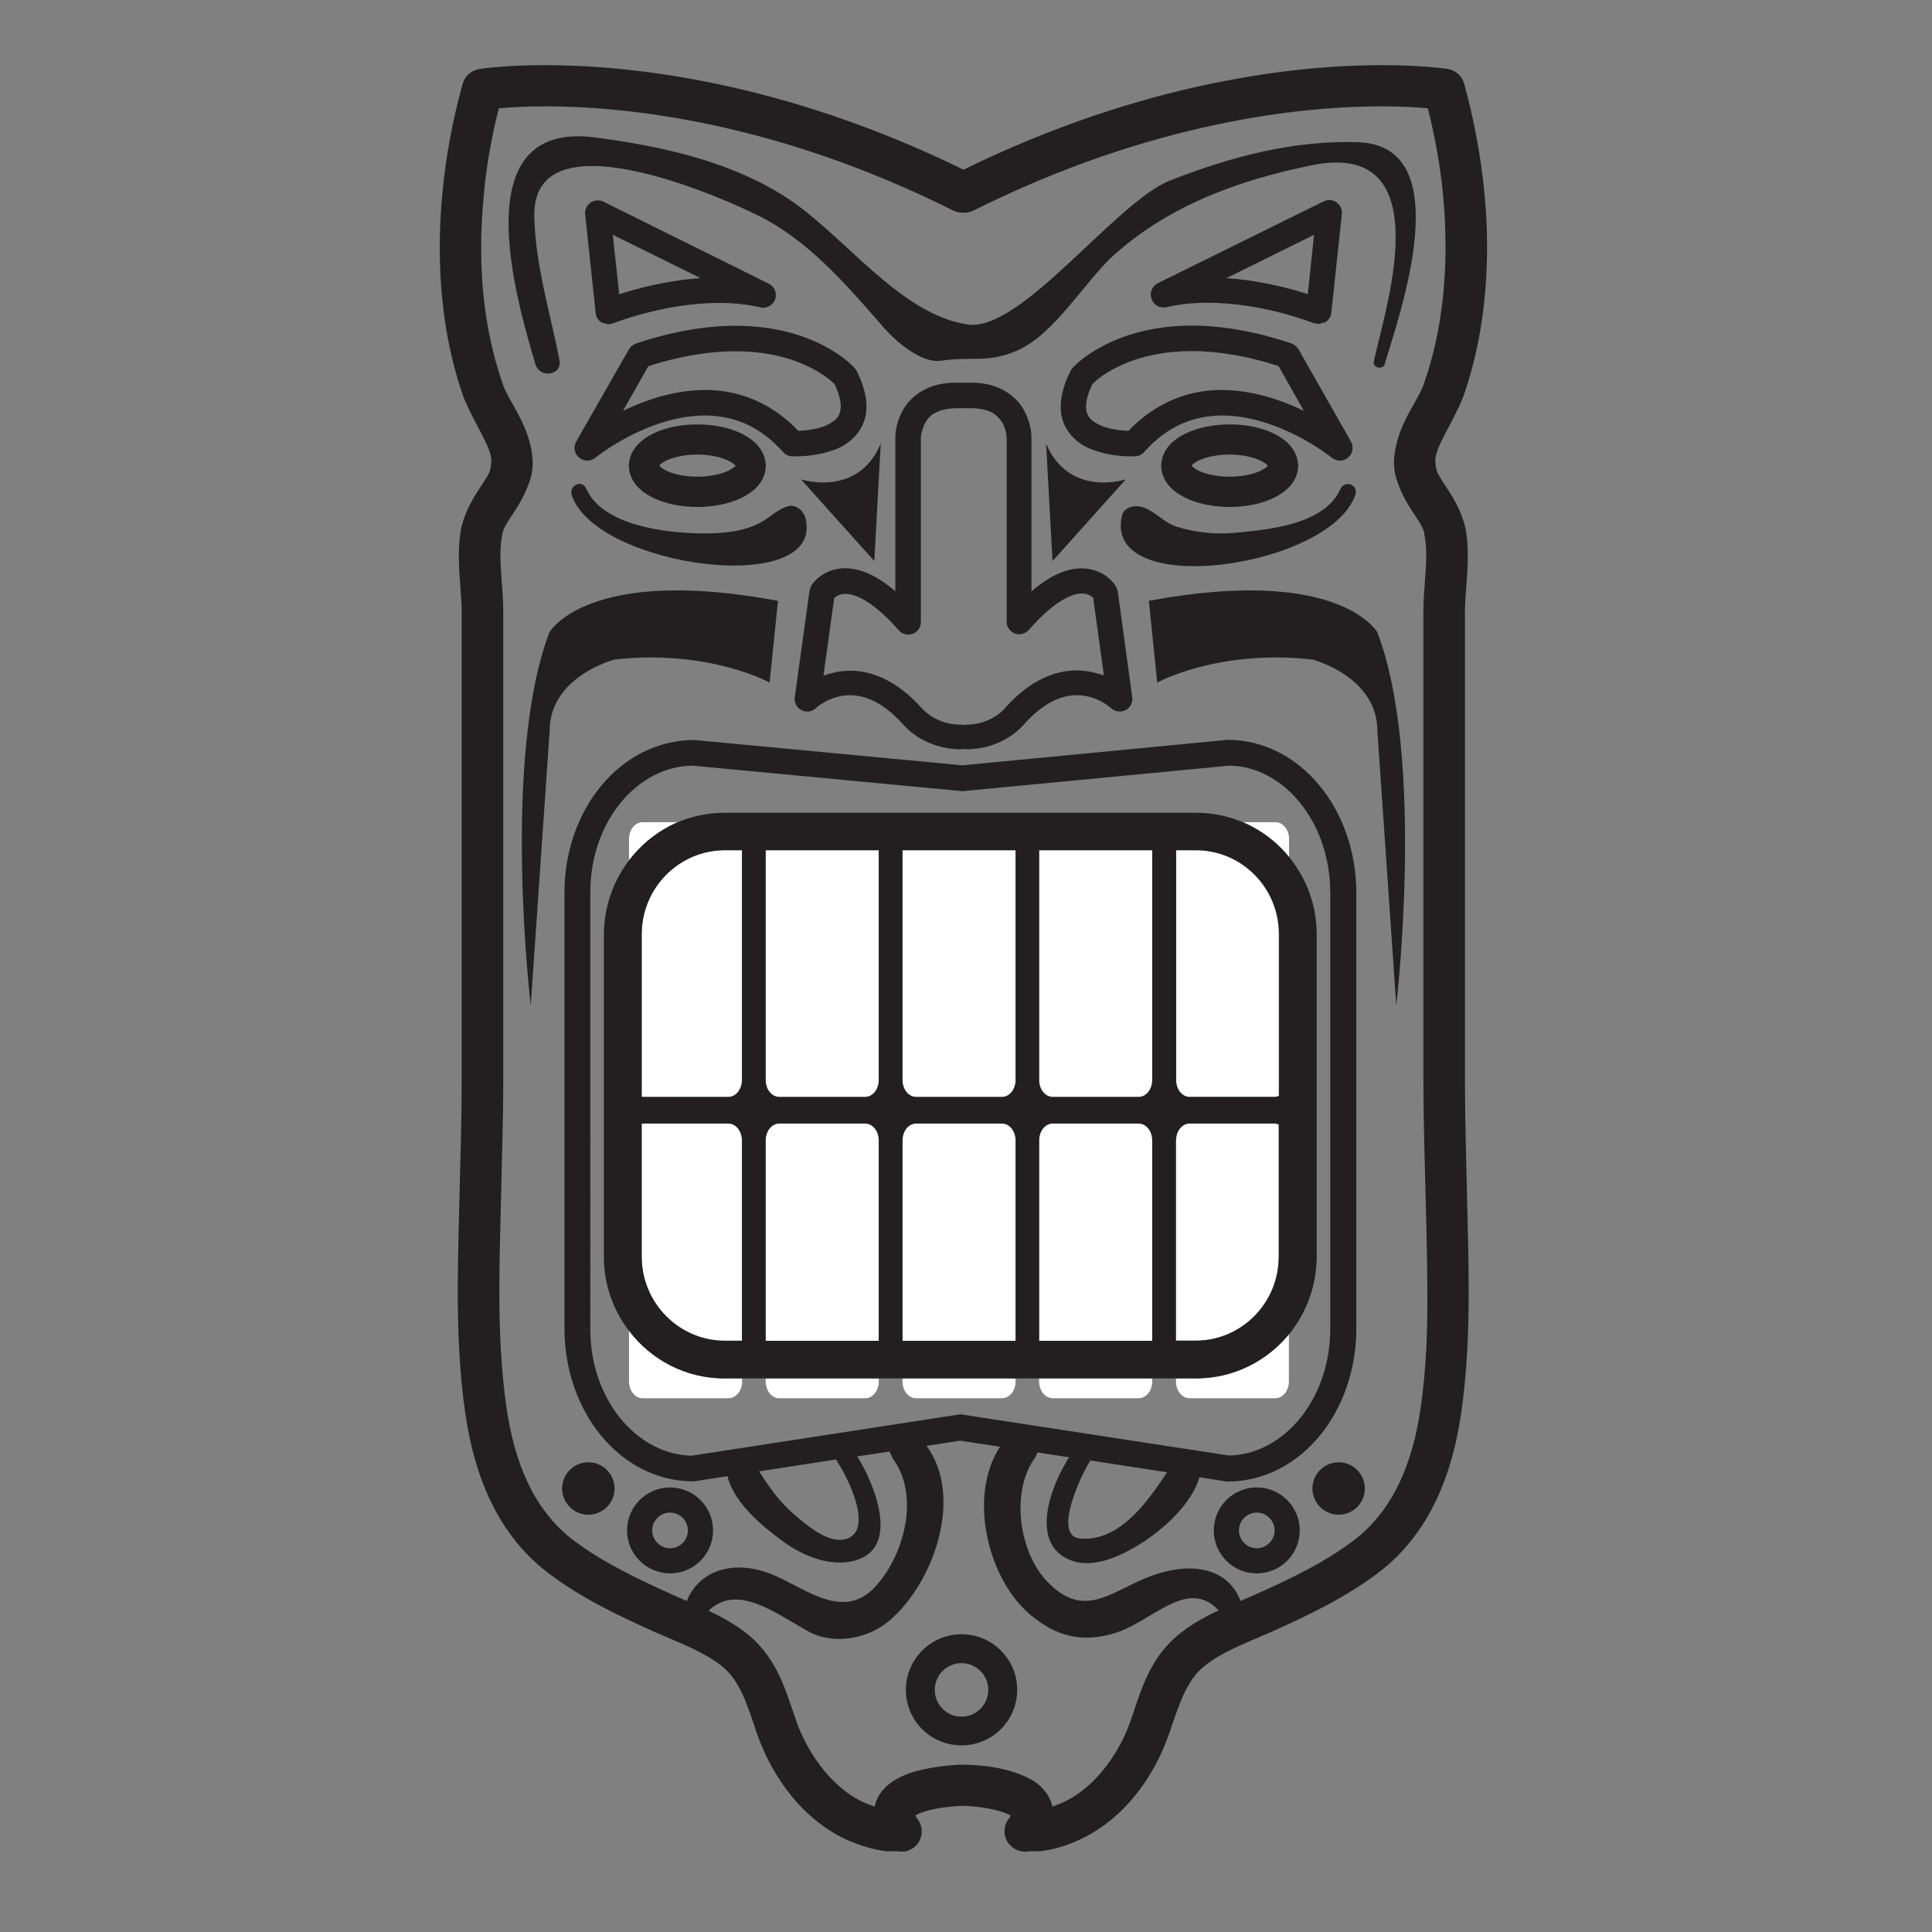 <?xml version="1.0" standalone="no" ?><!DOCTYPE svg PUBLIC "-//W3C//DTD SVG 20010904//EN" "http://www.w3.org/TR/2001/REC-SVG-20010904/DTD/svg10.dtd"><svg xmlns="http://www.w3.org/2000/svg" xmlns:xlink="http://www.w3.org/1999/xlink" version="1.1" width="300" height="300" xml:space="preserve"><rect width="100%" height="100%" fill="#808080" stroke="none"/><desc>Created with Fabric.js 0.7.9</desc><g width="59" height="101" style="stroke: none; stroke-width: 1; fill: rgb(0,0,0); opacity: 1;" transform="translate(150 150) scale(2.77 2.77)" ><g transform="translate(0 0)"><path width="59" height="101" d="M 7.81 22 c 0.13 0.11 0.3 0.17 0.46 0.17 c 0.16 0 0.32 -0.05 0.45 -0.16 c 0 0 0.72 -0.59 1.87 -1.19 c 1.15 -0.6 2.7 -1.18 4.27 -1.18 c 1.5 0.01 2.99 0.49 4.39 2.05 c 0.13 0.15 0.32 0.24 0.52 0.24 l 0.17 0 c 0.38 0 1.25 -0.03 2.13 -0.35 c 0.86 -0.29 1.86 -1.1 1.85 -2.44 c 0 -0.6 -0.18 -1.26 -0.55 -2 l -0.1 -0.15 c -0.08 -0.1 -2.16 -2.38 -6.68 -2.38 c -1.57 0 -3.43 0.27 -5.6 1 c -0.16 0.06 -0.31 0.17 -0.39 0.33 L 7.65 21.1 C 7.48 21.4 7.54 21.78 7.81 22 z M 11.69 16.88 c 1.92 -0.62 3.54 -0.84 4.88 -0.84 c 2.02 0 3.43 0.5 4.34 0.98 c 0.46 0.24 0.78 0.48 0.99 0.65 l 0.23 0.2 c 0.26 0.55 0.35 0.97 0.35 1.26 c -0.02 0.61 -0.32 0.85 -0.92 1.11 c -0.5 0.19 -1.11 0.25 -1.46 0.26 c -1.59 -1.67 -3.47 -2.29 -5.2 -2.29 h -0.04 c -1.74 0.01 -3.35 0.57 -4.59 1.17 L 11.69 16.88 z" style="stroke: none; stroke-width: 1; fill: #231F20; opacity: 1;" transform="translate(-29.5 -50.5)" /></g><g transform="translate(0 0)"><path width="59" height="101" d="M 9.08 14.43 l 0.36 0.1 l 0.27 -0.05 c 0 0 0.68 -0.28 1.79 -0.57 c 1.1 -0.29 2.6 -0.58 4.15 -0.58 c 0.78 0 1.56 0.07 2.32 0.25 c 0.35 0.08 0.71 -0.11 0.83 -0.45 c 0.12 -0.34 -0.03 -0.73 -0.36 -0.88 L 9.17 7.65 C 8.94 7.54 8.66 7.56 8.45 7.71 c -0.21 0.15 -0.33 0.4 -0.3 0.66 l 0.59 5.52 C 8.76 14.12 8.89 14.32 9.08 14.43 z M 14.62 11.94 c -1.91 0.13 -3.59 0.59 -4.56 0.9 L 9.7 9.51 L 14.62 11.94 z" style="stroke: none; stroke-width: 1; fill: #231F20; opacity: 1;" transform="translate(-29.5 -50.5)" /></g><g transform="translate(0 0)"><path width="59" height="101" d="M 14.44 20.14 c -0.94 0 -1.8 0.18 -2.49 0.52 c -0.66 0.33 -1.32 0.88 -1.35 1.8 c 0.03 0.92 0.69 1.46 1.35 1.79 c 0.69 0.34 1.55 0.51 2.49 0.52 c 0.94 -0.01 1.79 -0.18 2.49 -0.52 c 0.67 -0.33 1.32 -0.88 1.35 -1.79 c -0.03 -0.92 -0.69 -1.47 -1.35 -1.8 C 16.23 20.32 15.38 20.14 14.44 20.14 z M 16.03 22.8 c -0.4 0.16 -0.96 0.27 -1.59 0.27 c -0.72 0 -1.36 -0.15 -1.75 -0.34 c -0.19 -0.1 -0.32 -0.2 -0.37 -0.26 l -0.02 -0.02 c 0.06 -0.07 0.23 -0.23 0.55 -0.35 c 0.4 -0.16 0.97 -0.27 1.59 -0.27 c 0.71 0 1.36 0.15 1.75 0.35 c 0.2 0.1 0.32 0.2 0.38 0.26 l 0.02 0.02 C 16.52 22.52 16.35 22.68 16.03 22.8 z" style="stroke: none; stroke-width: 1; fill: #231F20; opacity: 1;" transform="translate(-29.5 -50.5)" /></g><g transform="translate(0 0)"><path width="59" height="101" d="M 7.4 24.11 c 1.35 4.04 14.16 5.77 13.11 1.31 c -0.1 -0.42 -0.52 -0.82 -0.99 -0.69 c -0.62 0.18 -0.97 0.6 -1.52 0.9 c -1 0.55 -2.24 0.63 -3.35 0.62 c -1.99 -0.03 -5.52 -0.43 -6.44 -2.51 C 7.96 23.19 7.22 23.58 7.4 24.11 z" style="stroke: none; stroke-width: 1; fill: #231F20; opacity: 1;" transform="translate(-29.5 -50.5)" /></g><g transform="translate(0 0)"><path width="59" height="101" d="M 24.72 21.22 c -1.29 3.05 -4.47 2 -4.47 2 l 4.11 4.58 L 24.72 21.22 z" style="stroke: none; stroke-width: 1; fill: #231F20; opacity: 1;" transform="translate(-29.5 -50.5)" /></g><g transform="translate(0 0)"><path width="59" height="101" d="M 6.15 31.79 C 3.45 38.84 5.1 52.71 5.1 52.71 l 1.06 -15.39 c 0 -3.06 3.64 -4 3.64 -4 c 5.29 -0.59 8.69 1.29 8.69 1.29 l 0.47 -4.58 C 8.27 28.03 6.15 31.79 6.15 31.79 z" style="stroke: none; stroke-width: 1; fill: #231F20; opacity: 1;" transform="translate(-29.5 -50.5)" /></g><g transform="translate(0 0)"><path width="59" height="101" d="M 12.91 84.55 c 1.33 0 2.41 -1.08 2.41 -2.41 c 0 -1.33 -1.08 -2.41 -2.41 -2.41 c -1.33 0 -2.41 1.08 -2.41 2.41 C 10.5 83.47 11.58 84.54 12.91 84.55 z M 12.91 81.14 c 0.55 0 1 0.45 1 1 c 0 0.55 -0.45 1 -1 1 c -0.55 0 -1 -0.45 -1 -1 C 11.91 81.59 12.36 81.14 12.91 81.14 z" style="stroke: none; stroke-width: 1; fill: #231F20; opacity: 1;" transform="translate(-29.5 -50.5)" /></g><g transform="translate(0 0)"><path width="59" height="101" d="M 8.33 81.26 c 0.81 0 1.47 -0.66 1.47 -1.47 c 0 -0.81 -0.66 -1.47 -1.47 -1.47 c -0.81 0 -1.47 0.66 -1.47 1.47 C 6.86 80.6 7.52 81.26 8.33 81.26 z" style="stroke: none; stroke-width: 1; fill: #231F20; opacity: 1;" transform="translate(-29.5 -50.5)" /></g><g transform="translate(0 0)"><path width="59" height="101" d="M 57.47 56.79 v -0.01 c 0 -1 0 -1.95 0 -2.91 c 0 -1.91 0 -3.82 0 -5.72 c 0 -2.1 0 -4.21 0 -6.31 c 0 -1.96 0 -3.92 0 -5.87 c 0 -1.77 0 -3.53 0 -5.3 c 0 -0.92 0.16 -1.99 0.16 -3.15 c 0 -0.53 -0.03 -1.08 -0.15 -1.65 c -0.46 -1.78 -1.57 -2.64 -1.64 -3.36 l -0.03 -0.26 c -0.07 -0.78 0.95 -2.11 1.56 -3.65 c 0.95 -2.69 1.34 -5.57 1.34 -8.4 c 0 -1.03 -0.05 -2.05 -0.15 -3.05 c -0.2 -2.07 -0.59 -4.11 -1.13 -6.1 c -0.12 -0.44 -0.48 -0.76 -0.93 -0.84 C 56.45 0.21 55.12 0 52.81 0 c -4.63 0 -13.23 0.85 -23.45 5.86 C 19.13 0.85 10.53 0 5.9 0 C 3.59 0 2.26 0.21 2.21 0.22 C 1.76 0.29 1.4 0.62 1.28 1.06 c -0.55 1.99 -0.94 4.03 -1.13 6.1 C 0.05 8.16 0 9.18 0 10.21 c 0 2.82 0.38 5.7 1.33 8.39 c 0.62 1.55 1.63 2.88 1.56 3.66 l -0.03 0.26 c -0.07 0.71 -1.18 1.57 -1.64 3.35 c -0.12 0.56 -0.15 1.11 -0.15 1.64 c 0 1.17 0.16 2.24 0.16 3.16 c 0 1.76 0 3.53 0 5.3 c 0 1.96 0 3.91 0 5.87 c 0 1.4 0 2.8 0 4.2 c 0 0.7 0 1.4 0 2.1 c 0 1.91 0 3.82 0 5.73 c 0 0.94 0 1.88 0 2.82 v 0.09 c 0 2.26 -0.07 4.53 -0.13 6.82 c -0.04 1.68 -0.09 3.38 -0.09 5.1 c 0 2.27 0.09 4.58 0.42 6.87 c 0.48 3.3 1.69 6.72 4.68 8.98 c 1.86 1.41 3.94 2.38 5.93 3.28 c 1.44 0.63 2.8 1.13 3.77 1.92 c 1.02 0.8 1.42 2.14 1.99 3.83 c 0.86 2.43 2.6 4.87 5.21 5.99 c 0.62 0.25 1.31 0.47 2.05 0.56 l 0.22 0 l 0.32 -0.01 l 0.27 0.03 l 0.19 -0.02 l 0.01 0 l 0.03 0 l 0.02 0 l 0.02 0 l 0.04 -0.01 l 0.01 0 l 0.38 -0.19 l 0.21 -0.21 l 0 0 l 0.01 -0.02 l 0.01 -0.01 l 0.01 -0.01 l 0.01 -0.02 l 0 0 c 0.27 -0.4 0.27 -0.94 -0.04 -1.35 l -0.12 -0.19 c 0.24 -0.17 0.94 -0.36 1.53 -0.44 c 0.61 -0.09 1.1 -0.1 1.11 -0.1 h 0.09 c -0.02 0 0.84 0.02 1.66 0.21 c 0.4 0.09 0.78 0.23 0.95 0.33 l 0.01 0 L 31.9 98.3 l 0 0 l -0.09 0.13 c -0.3 0.53 -0.14 1.2 0.37 1.53 c 0.28 0.18 0.6 0.23 0.9 0.16 c 0.1 0 0.23 0.01 0.39 0.01 h 0.03 l 0.12 0 c 0.73 -0.08 1.44 -0.3 2.04 -0.56 c 2.62 -1.12 4.36 -3.56 5.21 -5.99 c 0.58 -1.69 0.98 -3.03 2 -3.84 c 0.97 -0.79 2.33 -1.29 3.77 -1.92 c 2 -0.9 4.07 -1.88 5.94 -3.28 c 2.99 -2.26 4.2 -5.68 4.68 -8.98 c 0.33 -2.3 0.42 -4.6 0.42 -6.88 c 0 -1.71 -0.05 -3.41 -0.09 -5.09 C 57.54 61.32 57.47 59.04 57.47 56.79 z M 41.44 87.96 c -1.74 1.42 -2.18 3.35 -2.72 4.87 c -0.68 1.96 -2.15 3.89 -3.93 4.62 c -0.14 0.06 -0.3 0.12 -0.45 0.17 c -0.15 -0.69 -0.65 -1.2 -1.09 -1.46 c -1.59 -0.93 -3.71 -0.86 -3.8 -0.89 H 29.3 c -0.07 0 -1.06 0.02 -2.16 0.26 c -0.55 0.12 -1.13 0.29 -1.67 0.63 c -0.44 0.26 -0.95 0.77 -1.09 1.46 c -0.16 -0.05 -0.31 -0.11 -0.46 -0.17 c -1.77 -0.72 -3.24 -2.65 -3.93 -4.62 c -0.55 -1.51 -0.98 -3.44 -2.72 -4.86 c -0.71 -0.57 -1.46 -0.98 -2.2 -1.33 c 1.6 -1.53 3.69 0.1 5.57 1.15 c 1.4 0.79 3.34 0.44 4.54 -0.57 c 2.47 -2.07 4.23 -6.92 2.11 -9.82 l 1.88 -0.29 l 2.24 0.34 c -1.82 2.75 -0.7 7.41 1.7 9.42 c 1.48 1.25 2.98 1.59 4.81 1 c 2.07 -0.67 4.01 -3.1 5.74 -1.25 C 42.92 86.97 42.16 87.38 41.44 87.96 z M 22.3 78.32 c 0.53 0.77 1.96 3.61 0.64 4.24 c -1 0.47 -2.32 -0.68 -3 -1.25 c -0.87 -0.73 -1.46 -1.58 -2.04 -2.48 l 4.33 -0.67 L 22.3 78.32 z M 14.13 77.95 c -3.04 -0.05 -5.69 -3.1 -5.69 -7.09 V 46.37 c 0 -4.02 2.69 -7.09 5.75 -7.1 L 29.3 40.7 l 14.94 -1.43 c 2.99 0.01 5.67 3.08 5.68 7.1 v 24.48 c -0.01 3.99 -2.66 7.05 -5.69 7.09 l -15.05 -2.31 L 14.13 77.95 z M 36.47 78.22 l 4.3 0.66 c -1.12 1.71 -2.72 3.93 -4.89 3.71 c -1.57 -0.16 0.16 -3.73 0.56 -4.31 L 36.47 78.22 z M 54.99 75.25 c -0.43 3.01 -1.49 5.74 -3.78 7.47 c -1.62 1.22 -3.52 2.14 -5.49 3.01 c -0.27 0.12 -0.55 0.24 -0.83 0.36 c -0.75 -1.94 -2.89 -2.17 -4.95 -1.42 c -2.25 0.81 -3.79 2.58 -5.93 0.29 c -1.56 -1.66 -2.01 -5.05 -0.63 -6.91 l 0.13 -0.28 l 1.77 0.27 c -1.01 1.57 -2.16 4.61 -0.16 5.66 c 1.35 0.71 3.03 -0.1 4.19 -0.83 c 1.21 -0.76 2.86 -2.21 3.27 -3.71 l 1.54 0.24 h 0.06 c 4.09 -0.02 7.19 -3.92 7.2 -8.54 V 46.37 c -0.01 -4.62 -3.11 -8.52 -7.2 -8.55 L 29.3 39.25 l -15.04 -1.42 C 10.1 37.85 7 41.75 6.99 46.37 v 24.48 c 0.01 4.62 3.11 8.52 7.2 8.54 h 0.06 l 1.88 -0.29 c 0.35 1.5 2.02 2.87 3.17 3.7 c 1.16 0.83 2.81 1.48 4.21 0.95 c 2.21 -0.83 0.87 -4.21 -0.11 -5.76 l 1.81 -0.27 l 0.19 0.4 c 1.55 2.09 0.61 5.46 -1 7.19 c -1.77 1.9 -3.87 0.1 -5.69 -0.67 c -2.03 -0.87 -4.11 -0.39 -4.86 1.45 c -0.29 -0.12 -0.58 -0.25 -0.85 -0.37 c -1.96 -0.88 -3.87 -1.8 -5.48 -3.01 c -2.29 -1.72 -3.35 -4.46 -3.78 -7.47 c -0.31 -2.14 -0.4 -4.33 -0.4 -6.54 c 0 -1.67 0.05 -3.35 0.09 -5.04 c 0.05 -2.28 0.13 -4.57 0.13 -6.88 h 0 l 0 -0.05 c 0 -0.96 0 -1.91 0 -2.86 c 0 -1.91 0 -3.82 0 -5.73 c 0 -0.7 0 -1.4 0 -2.1 c 0 -1.41 0 -2.81 0 -4.2 c 0 -1.96 0 -3.92 0 -5.87 c 0 -1.77 0 -3.53 0 -5.3 c 0 -1.15 -0.16 -2.22 -0.16 -3.16 c 0 -0.42 0.03 -0.82 0.1 -1.17 c 0.06 -0.72 1.15 -1.57 1.63 -3.32 c 0.06 -0.26 0.08 -0.52 0.08 -0.76 c -0.07 -2.03 -1.42 -3.46 -1.69 -4.43 c -0.84 -2.38 -1.2 -5 -1.2 -7.61 c 0 -0.96 0.05 -1.91 0.14 -2.83 C 2.6 5.7 2.9 4.05 3.31 2.42 C 3.87 2.37 4.74 2.31 5.9 2.31 c 4.42 0 12.83 0.81 22.88 5.84 c 0.18 0.09 0.38 0.13 0.57 0.12 c 0.19 0.01 0.39 -0.03 0.57 -0.12 h 0 c 10.05 -5.02 18.47 -5.84 22.88 -5.84 c 1.17 0 2.04 0.06 2.59 0.11 c 0.41 1.63 0.71 3.29 0.86 4.95 c 0.09 0.93 0.13 1.88 0.13 2.83 c 0 2.61 -0.36 5.24 -1.2 7.62 c -0.28 0.97 -1.62 2.39 -1.69 4.43 c 0 0.24 0.02 0.5 0.09 0.77 c 0.48 1.75 1.57 2.59 1.62 3.31 c 0.07 0.36 0.1 0.75 0.1 1.18 c 0 0.93 -0.16 2 -0.16 3.15 c 0 1.76 0 3.53 0 5.3 c 0 1.96 0 3.91 0 5.87 c 0 2.1 0 4.2 0 6.31 c 0 1.91 0 3.82 0 5.72 c 0 0.96 0 1.91 0 2.87 l 0 0.05 c 0 2.3 0.07 4.6 0.13 6.88 c 0.04 1.68 0.09 3.37 0.09 5.03 C 55.38 70.91 55.3 73.1 54.99 75.25 z" style="stroke: none; stroke-width: 1; fill: #231F20; opacity: 1;" transform="translate(-29.5 -50.5)" /></g><g transform="translate(0 0)"><path width="59" height="101" d="M 35.46 16.99 l -0.1 0.15 c -0.37 0.74 -0.55 1.4 -0.55 2 c -0.02 1.35 0.99 2.16 1.85 2.44 c 0.88 0.33 1.76 0.35 2.13 0.35 l 0.17 0 c 0.2 0 0.39 -0.09 0.52 -0.24 c 1.4 -1.56 2.89 -2.04 4.39 -2.05 c 1.56 0 3.11 0.58 4.27 1.18 c 1.15 0.6 1.87 1.19 1.87 1.19 c 0.13 0.1 0.29 0.16 0.45 0.16 c 0.16 0 0.33 -0.06 0.46 -0.17 c 0.26 -0.23 0.33 -0.6 0.16 -0.9 l -2.94 -5.17 c -0.09 -0.15 -0.23 -0.27 -0.39 -0.33 c -2.16 -0.72 -4.02 -1 -5.6 -1 C 37.62 14.61 35.54 16.89 35.46 16.99 z M 36.59 17.87 l 0.22 -0.2 c 0.63 -0.52 2.31 -1.63 5.33 -1.64 c 1.35 0 2.96 0.22 4.88 0.84 l 1.42 2.51 c -1.24 -0.6 -2.85 -1.16 -4.59 -1.17 c -1.75 -0.01 -3.64 0.61 -5.24 2.29 c -0.35 -0.01 -0.97 -0.07 -1.46 -0.26 c -0.61 -0.26 -0.91 -0.5 -0.92 -1.11 C 36.23 18.85 36.32 18.43 36.59 17.87 z" style="stroke: none; stroke-width: 1; fill: #231F20; opacity: 1;" transform="translate(-29.5 -50.5)" /></g><g transform="translate(0 0)"><path width="59" height="101" d="M 40.74 13.57 c 0.76 -0.18 1.54 -0.25 2.32 -0.25 c 1.55 0 3.03 0.29 4.12 0.57 c 1.1 0.29 1.81 0.58 1.82 0.57 l 0.27 0.05 l 0.37 -0.1 c 0.19 -0.11 0.32 -0.31 0.34 -0.54 l 0.59 -5.52 c 0.03 -0.26 -0.09 -0.51 -0.3 -0.66 c -0.22 -0.15 -0.49 -0.17 -0.73 -0.05 l -9.28 4.58 c -0.33 0.16 -0.48 0.54 -0.36 0.88 C 40.02 13.46 40.38 13.65 40.74 13.57 z M 49.01 9.51 l -0.35 3.33 c -0.97 -0.32 -2.65 -0.77 -4.56 -0.9 L 49.01 9.51 z" style="stroke: none; stroke-width: 1; fill: #231F20; opacity: 1;" transform="translate(-29.5 -50.5)" /></g><g transform="translate(0 0)"><path width="59" height="101" d="M 44.28 20.14 c -0.94 0 -1.8 0.18 -2.49 0.52 c -0.67 0.33 -1.32 0.88 -1.35 1.8 c 0.03 0.92 0.69 1.46 1.35 1.79 c 0.7 0.34 1.55 0.51 2.49 0.52 c 0.94 -0.01 1.79 -0.18 2.49 -0.52 c 0.66 -0.33 1.33 -0.88 1.35 -1.79 c -0.03 -0.92 -0.69 -1.47 -1.35 -1.8 C 46.07 20.32 45.22 20.14 44.28 20.14 z M 45.87 22.8 c -0.39 0.16 -0.96 0.27 -1.59 0.27 c -0.72 0 -1.36 -0.15 -1.75 -0.34 c -0.2 -0.1 -0.32 -0.2 -0.37 -0.26 l -0.02 -0.02 c 0.05 -0.06 0.22 -0.23 0.55 -0.35 c 0.39 -0.16 0.96 -0.27 1.59 -0.27 c 0.71 0 1.35 0.15 1.75 0.35 c 0.2 0.1 0.32 0.2 0.38 0.26 l 0.01 0.02 C 46.36 22.52 46.19 22.68 45.87 22.8 z" style="stroke: none; stroke-width: 1; fill: #231F20; opacity: 1;" transform="translate(-29.5 -50.5)" /></g><g transform="translate(0 0)"><path width="59" height="101" d="M 51.33 24.07 c 0.18 -0.55 -0.61 -0.83 -0.84 -0.31 c -0.89 2.02 -4.1 2.29 -5.99 2.46 c -1.06 0.1 -2.15 -0.03 -3.17 -0.34 c -0.77 -0.24 -1.25 -0.91 -1.99 -1.12 c -0.4 -0.11 -0.99 0.02 -1.1 0.5 C 37.16 30.03 49.97 28.17 51.33 24.07 z" style="stroke: none; stroke-width: 1; fill: #231F20; opacity: 1;" transform="translate(-29.5 -50.5)" /></g><g transform="translate(0 0)"><path width="59" height="101" d="M 34.35 27.8 l 4.11 -4.58 c 0 0 -3.17 1.05 -4.47 -2 L 34.35 27.8 z" style="stroke: none; stroke-width: 1; fill: #231F20; opacity: 1;" transform="translate(-29.5 -50.5)" /></g><g transform="translate(0 0)"><path width="59" height="101" d="M 39.75 30.03 l 0.47 4.58 c 0 0 3.41 -1.88 8.7 -1.29 c 0 0 3.64 0.94 3.64 4 l 1.06 15.39 c 0 0 1.64 -13.86 -1.06 -20.91 C 52.56 31.79 50.45 28.03 39.75 30.03 z" style="stroke: none; stroke-width: 1; fill: #231F20; opacity: 1;" transform="translate(-29.5 -50.5)" /></g><g transform="translate(0 0)"><path width="59" height="101" d="M 37.88 29.18 c -0.05 -0.08 -0.63 -0.96 -1.9 -0.97 c -0.8 0 -1.72 0.35 -2.81 1.29 v -8.64 c 0 -0.07 0 -0.76 -0.43 -1.53 c -0.42 -0.78 -1.42 -1.55 -2.98 -1.53 h -0.81 c -1.56 -0.02 -2.55 0.75 -2.98 1.53 c -0.44 0.77 -0.43 1.46 -0.43 1.52 v 8.64 c -1.09 -0.93 -2.01 -1.28 -2.81 -1.29 c -1.27 0.01 -1.85 0.89 -1.9 0.97 l -0.1 0.28 l -0.83 5.99 c -0.04 0.29 0.11 0.59 0.38 0.72 c 0.27 0.14 0.59 0.09 0.81 -0.12 c 0 0 0.16 -0.16 0.51 -0.35 c 0.35 -0.19 0.83 -0.37 1.4 -0.37 c 0.77 0.01 1.76 0.3 2.96 1.62 c 0.03 0.04 1.13 1.4 3.23 1.41 l 0.17 -0.02 l 0.18 0.02 v 0 c 2.1 -0.01 3.19 -1.37 3.25 -1.44 c 1.17 -1.29 2.16 -1.58 2.93 -1.59 c 0.57 0 1.05 0.18 1.4 0.37 c 0.34 0.19 0.5 0.35 0.51 0.35 c 0.22 0.21 0.54 0.25 0.81 0.12 c 0.27 -0.13 0.42 -0.43 0.38 -0.72 l -0.82 -5.99 L 37.88 29.18 z M 35.71 33.93 c -1.19 -0.01 -2.63 0.54 -4 2.09 l -0.14 0.15 c -0.27 0.26 -0.97 0.8 -2.04 0.8 l -0.17 0.02 l -0.17 -0.02 c -0.72 0 -1.26 -0.24 -1.63 -0.47 c -0.18 -0.12 -0.32 -0.24 -0.41 -0.32 l -0.11 -0.11 h 0 c -1.4 -1.58 -2.84 -2.13 -4.03 -2.12 c -0.58 0 -1.08 0.12 -1.5 0.28 l 0.6 -4.35 c 0.11 -0.1 0.3 -0.24 0.63 -0.24 c 0.47 -0.01 1.47 0.31 2.99 2.04 c 0.2 0.22 0.5 0.3 0.78 0.2 c 0.28 -0.1 0.46 -0.37 0.46 -0.66 V 20.87 c 0 0 0 -0.07 0.03 -0.23 c 0.16 -0.52 0.31 -1.37 1.97 -1.41 h 0.81 c 1.15 0.02 1.5 0.42 1.76 0.82 c 0.12 0.21 0.18 0.42 0.21 0.59 c 0.03 0.16 0.02 0.23 0.03 0.23 V 31.2 c 0 0.29 0.18 0.56 0.46 0.66 c 0.27 0.1 0.58 0.02 0.78 -0.2 c 1.52 -1.73 2.51 -2.05 2.98 -2.04 c 0.28 0 0.44 0.09 0.56 0.18 l 0.07 0.06 l 0.6 4.35 C 36.79 34.06 36.29 33.94 35.71 33.93 z" style="stroke: none; stroke-width: 1; fill: #231F20; opacity: 1;" transform="translate(-29.5 -50.5)" /></g><g transform="translate(0 0)"><path width="59" height="101" d="M 6.71 16.52 c -0.53 -2.7 -1.35 -5.28 -1.41 -8.06 C 5.19 2.47 16.76 7.8 18.35 8.69 c 2.66 1.49 4.63 3.84 6.61 6.1 c 0.63 0.71 2.05 1.94 3.13 1.78 c 1.81 -0.26 2.62 0.15 4.28 -0.57 c 2.13 -0.93 3.8 -3.91 5.46 -5.39 c 3.13 -2.78 6.98 -4.16 11.01 -4.99 c 7.49 -1.55 3.99 8.58 3.52 11 c -0.07 0.35 0.51 0.48 0.61 0.14 c 0.8 -2.69 4.22 -12.26 -1.5 -12.44 c -3.62 -0.12 -7.19 0.83 -10.54 2.15 c -3.02 1.19 -8.35 8.5 -11.32 8.07 c -3.89 -0.56 -7.01 -5.13 -10.32 -7.21 c -3.16 -1.99 -6.95 -2.8 -10.61 -3.28 C 1.33 3.1 4.28 13.09 5.36 16.76 C 5.6 17.58 6.89 17.41 6.71 16.52 z" style="stroke: none; stroke-width: 1; fill: #231F20; opacity: 1;" transform="translate(-29.5 -50.5)" /></g><g transform="translate(0 0)"><path width="59" height="101" d="M 45.8 79.73 c -1.33 0 -2.41 1.08 -2.41 2.41 s 1.08 2.41 2.41 2.41 c 1.33 0 2.41 -1.08 2.41 -2.41 S 47.13 79.73 45.8 79.73 z M 45.8 83.14 c -0.55 0 -1 -0.45 -1 -1 c 0 -0.55 0.45 -1 1 -1 c 0.55 0 1 0.45 1 1 C 46.8 82.69 46.35 83.14 45.8 83.14 z" style="stroke: none; stroke-width: 1; fill: #231F20; opacity: 1;" transform="translate(-29.5 -50.5)" /></g><g transform="translate(0 0)"><path width="59" height="101" d="M 50.39 78.32 c -0.81 0 -1.47 0.66 -1.47 1.47 c 0 0.81 0.66 1.47 1.47 1.47 c 0.81 0 1.47 -0.66 1.47 -1.47 C 51.85 78.98 51.2 78.32 50.39 78.32 z" style="stroke: none; stroke-width: 1; fill: #231F20; opacity: 1;" transform="translate(-29.5 -50.5)" /></g><g transform="translate(0 0)"><path width="59" height="101" d="M 13.32 42.44 h -1.95 c -0.42 0 -0.76 0.42 -0.76 0.94 v 1.21 C 11.31 43.66 12.24 42.91 13.32 42.44 z" style="stroke: none; stroke-width: 1; fill: #FFFFFF; opacity: 1;" transform="translate(-29.5 -50.5)" /></g><g transform="translate(0 0)"><path width="59" height="101" d="M 11.32 57.83 l 0.04 0.01 h 4.82 c 0.42 0 0.76 -0.42 0.76 -0.94 V 44.01 h -0.97 c -2.55 0 -4.65 2.1 -4.65 4.71 V 57.83 z" style="stroke: none; stroke-width: 1; fill: #FFFFFF; opacity: 1;" transform="translate(-29.5 -50.5)" /></g><g transform="translate(0 0)"><path width="59" height="101" d="M 19.03 57.84 h 4.82 c 0.42 0 0.76 -0.42 0.76 -0.94 V 44.01 h -6.34 V 56.9 C 18.27 57.42 18.61 57.84 19.03 57.84 z" style="stroke: none; stroke-width: 1; fill: #FFFFFF; opacity: 1;" transform="translate(-29.5 -50.5)" /></g><g transform="translate(0 0)"><path width="59" height="101" d="M 26.7 57.84 h 4.82 c 0.42 0 0.76 -0.42 0.76 -0.94 V 44.01 h -6.34 V 56.9 C 25.94 57.42 26.28 57.84 26.7 57.84 z" style="stroke: none; stroke-width: 1; fill: #FFFFFF; opacity: 1;" transform="translate(-29.5 -50.5)" /></g><g transform="translate(0 0)"><path width="59" height="101" d="M 34.36 57.84 h 4.82 c 0.42 0 0.76 -0.42 0.76 -0.94 V 44.01 H 33.6 V 56.9 C 33.6 57.42 33.94 57.84 34.36 57.84 z" style="stroke: none; stroke-width: 1; fill: #FFFFFF; opacity: 1;" transform="translate(-29.5 -50.5)" /></g><g transform="translate(0 0)"><path width="59" height="101" d="M 47.61 44.38 v -1 c 0 -0.52 -0.34 -0.94 -0.76 -0.94 h -1.8 C 46.05 42.88 46.92 43.54 47.61 44.38 z" style="stroke: none; stroke-width: 1; fill: #FFFFFF; opacity: 1;" transform="translate(-29.5 -50.5)" /></g><g transform="translate(0 0)"><path width="59" height="101" d="M 42.39 44.01 h -1.12 V 56.9 c 0 0.52 0.34 0.94 0.76 0.94 h 4.81 l 0.19 -0.05 v -9.06 C 47.04 46.11 44.95 44.02 42.39 44.01 z" style="stroke: none; stroke-width: 1; fill: #FFFFFF; opacity: 1;" transform="translate(-29.5 -50.5)" /></g><g transform="translate(0 0)"><path width="59" height="101" d="M 10.61 70.93 v 2.86 c 0 0.52 0.34 0.94 0.76 0.94 h 4.82 c 0.42 0 0.76 -0.42 0.76 -0.94 v -0.17 h -0.97 C 13.78 73.62 11.84 72.56 10.61 70.93 z" style="stroke: none; stroke-width: 1; fill: #FFFFFF; opacity: 1;" transform="translate(-29.5 -50.5)" /></g><g transform="translate(0 0)"><path width="59" height="101" d="M 16.94 60.27 c 0 -0.52 -0.34 -0.94 -0.76 -0.94 h -4.82 l -0.04 0.01 v 7.45 c 0 2.61 2.09 4.71 4.65 4.71 h 0.97 V 60.27 z" style="stroke: none; stroke-width: 1; fill: #FFFFFF; opacity: 1;" transform="translate(-29.5 -50.5)" /></g><g transform="translate(0 0)"><path width="59" height="101" d="M 18.27 73.79 c 0 0.52 0.34 0.94 0.76 0.94 h 4.82 c 0.42 0 0.76 -0.42 0.76 -0.94 v -0.17 h -6.34 V 73.79 z" style="stroke: none; stroke-width: 1; fill: #FFFFFF; opacity: 1;" transform="translate(-29.5 -50.5)" /></g><g transform="translate(0 0)"><path width="59" height="101" d="M 24.61 60.27 c 0 -0.52 -0.34 -0.94 -0.76 -0.94 h -4.82 c -0.42 0 -0.76 0.42 -0.76 0.94 v 11.24 h 6.34 V 60.27 z" style="stroke: none; stroke-width: 1; fill: #FFFFFF; opacity: 1;" transform="translate(-29.5 -50.5)" /></g><g transform="translate(0 0)"><path width="59" height="101" d="M 32.28 73.79 v -0.17 h -6.34 v 0.17 c 0 0.52 0.34 0.94 0.76 0.94 h 4.82 C 31.94 74.73 32.28 74.31 32.28 73.79 z" style="stroke: none; stroke-width: 1; fill: #FFFFFF; opacity: 1;" transform="translate(-29.5 -50.5)" /></g><g transform="translate(0 0)"><path width="59" height="101" d="M 32.28 60.27 c 0 -0.52 -0.34 -0.94 -0.76 -0.94 H 26.7 c -0.42 0 -0.76 0.42 -0.76 0.94 v 11.24 h 6.34 V 60.27 z" style="stroke: none; stroke-width: 1; fill: #FFFFFF; opacity: 1;" transform="translate(-29.5 -50.5)" /></g><g transform="translate(0 0)"><path width="59" height="101" d="M 33.6 73.79 c 0 0.52 0.34 0.94 0.76 0.94 h 4.82 c 0.42 0 0.76 -0.42 0.76 -0.94 v -0.17 H 33.6 V 73.79 z" style="stroke: none; stroke-width: 1; fill: #FFFFFF; opacity: 1;" transform="translate(-29.5 -50.5)" /></g><g transform="translate(0 0)"><path width="59" height="101" d="M 39.94 60.27 c 0 -0.52 -0.34 -0.94 -0.76 -0.94 h -4.82 c -0.42 0 -0.76 0.42 -0.76 0.94 v 11.24 h 6.34 V 60.27 z" style="stroke: none; stroke-width: 1; fill: #FFFFFF; opacity: 1;" transform="translate(-29.5 -50.5)" /></g><g transform="translate(0 0)"><path width="59" height="101" d="M 42.39 73.62 h -1.12 v 0.17 c 0 0.52 0.34 0.94 0.76 0.94 h 4.81 c 0.42 0 0.76 -0.42 0.76 -0.94 v -2.65 C 46.37 72.65 44.5 73.62 42.39 73.62 z" style="stroke: none; stroke-width: 1; fill: #FFFFFF; opacity: 1;" transform="translate(-29.5 -50.5)" /></g><g transform="translate(0 0)"><path width="59" height="101" d="M 47.04 66.79 v -7.41 l -0.19 -0.05 h -4.81 c -0.42 0 -0.76 0.42 -0.76 0.94 v 11.24 h 1.12 C 44.95 71.5 47.04 69.4 47.04 66.79 z" style="stroke: none; stroke-width: 1; fill: #FFFFFF; opacity: 1;" transform="translate(-29.5 -50.5)" /></g><g transform="translate(0 0)"><path width="59" height="101" d="M 33.6 73.62 h 6.34 h 1.33 h 1.12 c 2.11 0 3.98 -0.97 5.22 -2.48 c 0.97 -1.18 1.54 -2.7 1.55 -4.34 V 48.73 c 0 -1.65 -0.58 -3.16 -1.55 -4.34 c -0.68 -0.84 -1.56 -1.51 -2.57 -1.94 c -0.81 -0.35 -1.71 -0.54 -2.65 -0.54 H 15.97 c -0.94 0 -1.84 0.19 -2.65 0.54 c -1.08 0.47 -2.01 1.21 -2.72 2.14 c -0.87 1.15 -1.39 2.58 -1.4 4.14 v 18.07 c 0 1.56 0.52 2.99 1.4 4.14 c 1.23 1.63 3.17 2.68 5.36 2.68 h 0.97 h 1.33 h 6.34 h 1.33 h 6.34 H 33.6 z M 11.32 66.79 v -7.45 l 0.04 -0.01 h 4.82 c 0.42 0 0.76 0.42 0.76 0.94 v 11.24 h -0.97 C 13.42 71.5 11.32 69.4 11.32 66.79 z M 18.27 44.01 h 6.34 V 56.9 c 0 0.52 -0.34 0.94 -0.76 0.94 h -4.82 c -0.42 0 -0.76 -0.42 -0.76 -0.94 V 44.01 z M 25.94 44.01 h 6.34 V 56.9 c 0 0.52 -0.34 0.94 -0.76 0.94 H 26.7 c -0.42 0 -0.76 -0.42 -0.76 -0.94 V 44.01 z M 39.94 44.01 V 56.9 c 0 0.52 -0.34 0.94 -0.76 0.94 h -4.82 c -0.42 0 -0.76 -0.42 -0.76 -0.94 V 44.01 H 39.94 z M 33.6 60.27 c 0 -0.52 0.34 -0.94 0.76 -0.94 h 4.82 c 0.42 0 0.76 0.42 0.76 0.94 v 11.24 H 33.6 V 60.27 z M 41.27 60.27 c 0 -0.52 0.34 -0.94 0.76 -0.94 h 4.81 l 0.19 0.05 v 7.41 c 0 2.61 -2.09 4.71 -4.65 4.71 h -1.12 V 60.27 z M 47.04 57.79 l -0.19 0.05 h -4.81 c -0.42 0 -0.76 -0.42 -0.76 -0.94 V 44.01 h 1.12 c 2.56 0 4.65 2.1 4.65 4.71 V 57.79 z M 15.97 44.01 h 0.97 V 56.9 c 0 0.52 -0.34 0.94 -0.76 0.94 h -4.82 l -0.04 -0.01 v -9.1 C 11.32 46.11 13.42 44.02 15.97 44.01 z M 18.27 60.27 c 0 -0.52 0.34 -0.94 0.76 -0.94 h 4.82 c 0.42 0 0.76 0.42 0.76 0.94 v 11.24 h -6.34 V 60.27 z M 25.94 60.27 c 0 -0.52 0.34 -0.94 0.76 -0.94 h 4.82 c 0.42 0 0.76 0.42 0.76 0.94 v 11.24 h -6.34 V 60.27 z" style="stroke: none; stroke-width: 1; fill: #231F20; opacity: 1;" transform="translate(-29.5 -50.5)" /></g><g transform="translate(0 0)"><path width="59" height="101" d="M 29.25 87.96 c -1.72 0 -3.12 1.4 -3.12 3.12 c 0 1.72 1.39 3.11 3.12 3.11 c 1.72 0 3.12 -1.39 3.12 -3.11 C 32.37 89.36 30.97 87.96 29.25 87.96 z M 29.25 92.58 c -0.83 0 -1.5 -0.67 -1.5 -1.5 c 0 -0.83 0.67 -1.5 1.5 -1.5 c 0.83 0 1.5 0.68 1.5 1.5 C 30.75 91.91 30.08 92.58 29.25 92.58 z" style="stroke: none; stroke-width: 1; fill: #231F20; opacity: 1;" transform="translate(-29.5 -50.5)" /></g></g></svg>